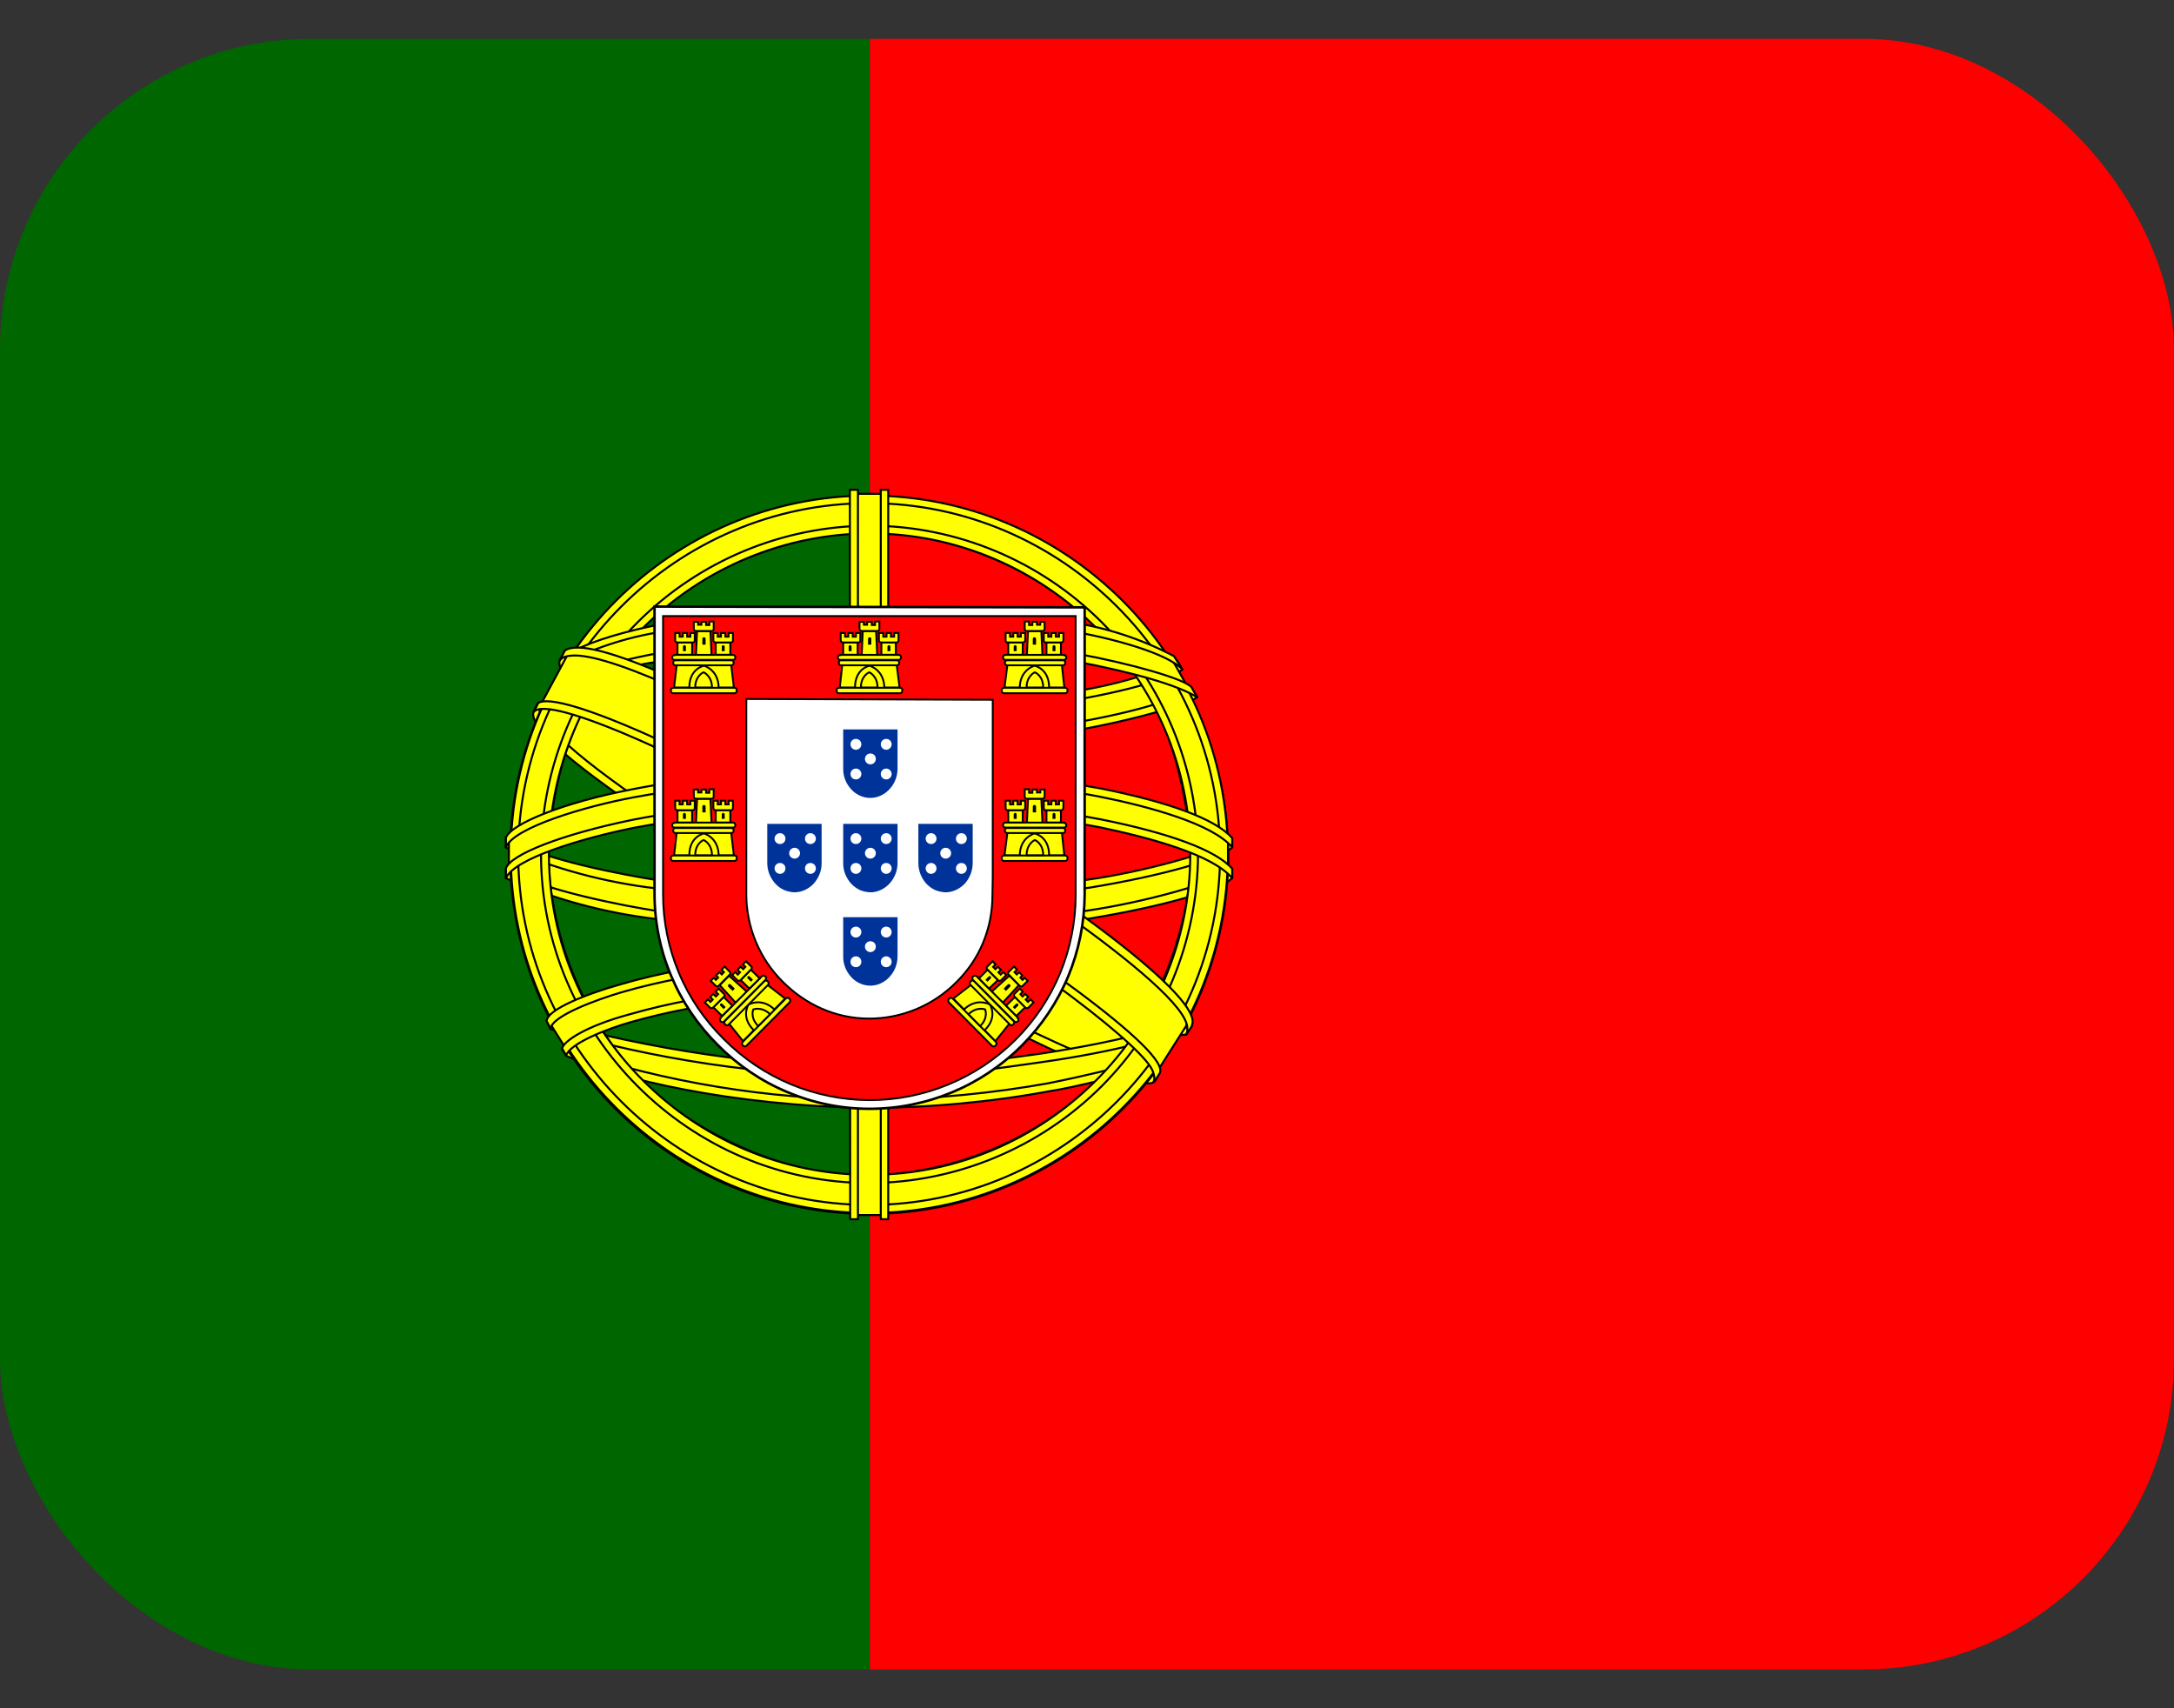 <svg width="14" height="11" viewBox="0 0 14 11" fill="none" xmlns="http://www.w3.org/2000/svg">
<rect x="0" y="0" width="14" height="11" fill="#333333" stroke="none"/>
<g clip-path="url(#clip0_1824_6863)">
<path d="M5.602 0.25H14.002V10.75H5.602V0.25Z" fill="#FF0000"/>
<path d="M0 0.25H5.6V10.75H0V0.25Z" fill="#006600"/>
<path fill-rule="evenodd" clip-rule="evenodd" d="M7.424 6.947C6.718 6.925 3.487 4.908 3.465 4.584L3.642 4.289C3.964 4.755 7.267 6.717 7.593 6.647L7.424 6.947Z" fill="#FFFF00" stroke="black" stroke-width="0.013" stroke-linecap="round" stroke-linejoin="round"/>
<path fill-rule="evenodd" clip-rule="evenodd" d="M3.605 4.248C3.542 4.419 4.45 4.979 5.539 5.644C6.631 6.306 7.571 6.716 7.639 6.659L7.672 6.597C7.659 6.619 7.628 6.626 7.578 6.611C7.282 6.525 6.515 6.173 5.563 5.596C4.609 5.018 3.782 4.486 3.653 4.261C3.643 4.24 3.639 4.217 3.64 4.193H3.636L3.61 4.241L3.605 4.248ZM7.44 6.956C7.429 6.978 7.405 6.978 7.363 6.974C7.101 6.945 6.3 6.556 5.353 5.989C4.251 5.329 3.341 4.729 3.441 4.572L3.467 4.524L3.472 4.526C3.384 4.793 5.268 5.869 5.379 5.939C6.469 6.613 7.387 7.009 7.468 6.906L7.44 6.956Z" fill="#FFFF00" stroke="black" stroke-width="0.013" stroke-linecap="round" stroke-linejoin="round"/>
<path fill-rule="evenodd" clip-rule="evenodd" d="M5.604 4.781C6.308 4.774 7.179 4.685 7.682 4.483L7.573 4.308C7.277 4.473 6.402 4.582 5.598 4.597C4.648 4.588 3.977 4.499 3.64 4.273L3.539 4.462C4.156 4.724 4.79 4.779 5.604 4.781Z" fill="#FFFF00" stroke="black" stroke-width="0.013" stroke-linecap="round" stroke-linejoin="round"/>
<path fill-rule="evenodd" clip-rule="evenodd" d="M7.71 4.488C7.693 4.516 7.365 4.628 6.884 4.711C6.459 4.775 6.031 4.807 5.602 4.805C5.191 4.807 4.78 4.78 4.372 4.726C3.867 4.648 3.607 4.538 3.508 4.499L3.532 4.451C3.81 4.56 4.073 4.626 4.379 4.674C4.783 4.729 5.191 4.756 5.6 4.755C6.026 4.755 6.453 4.724 6.875 4.661C7.367 4.58 7.636 4.477 7.675 4.431L7.71 4.488ZM7.614 4.311C7.562 4.355 7.295 4.449 6.827 4.523C6.422 4.581 6.015 4.611 5.606 4.61C5.125 4.61 4.729 4.575 4.429 4.532C3.952 4.47 3.699 4.357 3.607 4.326L3.635 4.278C3.707 4.315 3.95 4.414 4.434 4.481C4.822 4.533 5.214 4.558 5.606 4.556C6.012 4.556 6.417 4.527 6.818 4.468C7.288 4.403 7.542 4.285 7.581 4.254L7.614 4.311ZM3.287 5.63C3.72 5.864 4.685 5.98 5.597 5.989C6.429 5.991 7.509 5.862 7.914 5.647L7.903 5.413C7.776 5.61 6.617 5.8 5.589 5.794C4.56 5.785 3.605 5.628 3.285 5.422V5.63" fill="#FFFF00"/>
<path d="M3.287 5.63C3.72 5.864 4.685 5.98 5.597 5.989C6.429 5.991 7.509 5.862 7.914 5.647L7.903 5.413C7.776 5.61 6.617 5.8 5.589 5.794C4.56 5.785 3.605 5.628 3.285 5.422V5.63M7.71 4.488C7.693 4.516 7.365 4.628 6.884 4.711C6.459 4.775 6.031 4.807 5.602 4.805C5.191 4.807 4.78 4.78 4.372 4.726C3.867 4.648 3.607 4.538 3.508 4.499L3.532 4.451C3.81 4.56 4.073 4.626 4.379 4.674C4.783 4.729 5.191 4.756 5.6 4.755C6.026 4.755 6.453 4.724 6.875 4.661C7.367 4.58 7.636 4.477 7.675 4.431L7.71 4.488ZM7.614 4.311C7.562 4.355 7.295 4.449 6.827 4.523C6.422 4.581 6.015 4.611 5.606 4.61C5.125 4.61 4.729 4.575 4.429 4.532C3.952 4.47 3.699 4.357 3.607 4.326L3.635 4.278C3.707 4.315 3.95 4.414 4.434 4.481C4.822 4.533 5.214 4.558 5.606 4.556C6.012 4.556 6.417 4.527 6.818 4.468C7.288 4.403 7.542 4.285 7.581 4.254L7.614 4.311Z" stroke="black" stroke-width="0.013" stroke-linecap="round" stroke-linejoin="round"/>
<path fill-rule="evenodd" clip-rule="evenodd" d="M7.935 5.598V5.653C7.873 5.727 7.493 5.837 7.016 5.915C6.542 5.983 6.064 6.016 5.585 6.012C5.131 6.016 4.678 5.984 4.229 5.918C3.894 5.879 3.567 5.79 3.258 5.655V5.592C3.47 5.732 4.043 5.837 4.236 5.867C4.581 5.92 5.025 5.959 5.585 5.959C6.174 5.959 6.644 5.918 7.007 5.863C7.351 5.813 7.838 5.684 7.935 5.598ZM7.935 5.401V5.456C7.873 5.528 7.493 5.638 7.016 5.716C6.542 5.785 6.064 5.818 5.585 5.815C5.132 5.817 4.678 5.786 4.229 5.721C3.894 5.682 3.567 5.594 3.258 5.458V5.393C3.47 5.535 4.045 5.638 4.236 5.668C4.682 5.734 5.134 5.765 5.585 5.762C6.174 5.762 6.646 5.719 7.007 5.664C7.351 5.616 7.838 5.487 7.935 5.401ZM5.594 6.906C4.597 6.902 3.741 6.635 3.56 6.591L3.691 6.797C4.305 7.014 4.952 7.12 5.603 7.11C6.362 7.088 7.025 7.029 7.491 6.801L7.626 6.587C7.309 6.738 6.226 6.906 5.592 6.906" fill="#FFFF00"/>
<path d="M5.594 6.906C4.597 6.902 3.741 6.635 3.56 6.591L3.691 6.797C4.305 7.014 4.952 7.12 5.603 7.11C6.362 7.088 7.025 7.029 7.491 6.801L7.626 6.587C7.309 6.738 6.226 6.906 5.592 6.906M7.935 5.598V5.653C7.873 5.727 7.493 5.837 7.016 5.915C6.542 5.983 6.064 6.016 5.585 6.012C5.131 6.016 4.678 5.984 4.229 5.918C3.894 5.879 3.567 5.79 3.258 5.655V5.592C3.47 5.732 4.043 5.837 4.236 5.867C4.581 5.92 5.025 5.959 5.585 5.959C6.174 5.959 6.644 5.918 7.007 5.863C7.351 5.813 7.838 5.684 7.935 5.598ZM7.935 5.401V5.456C7.873 5.528 7.493 5.638 7.016 5.716C6.542 5.785 6.064 5.818 5.585 5.815C5.132 5.817 4.678 5.786 4.229 5.721C3.894 5.682 3.567 5.594 3.258 5.458V5.393C3.47 5.535 4.045 5.638 4.236 5.668C4.682 5.734 5.134 5.765 5.585 5.762C6.174 5.762 6.646 5.719 7.007 5.664C7.351 5.616 7.838 5.487 7.935 5.401Z" stroke="black" stroke-width="0.013" stroke-linecap="round" stroke-linejoin="round"/>
<path fill-rule="evenodd" clip-rule="evenodd" d="M7.542 6.753C7.522 6.783 7.502 6.812 7.481 6.841C7.262 6.92 6.912 7.003 6.768 7.025C6.381 7.097 5.987 7.133 5.593 7.134C4.71 7.121 3.985 6.948 3.646 6.799L3.618 6.753L3.622 6.745L3.668 6.764C4.291 6.97 4.942 7.077 5.598 7.081C6.009 7.081 6.418 7.035 6.748 6.976C7.256 6.874 7.461 6.797 7.525 6.762L7.54 6.753H7.542ZM7.658 6.561C7.644 6.586 7.629 6.612 7.615 6.637C7.496 6.681 7.177 6.773 6.711 6.839C6.405 6.88 6.215 6.922 5.604 6.933C4.907 6.926 4.213 6.823 3.544 6.626L3.52 6.572C4.2 6.76 4.901 6.863 5.606 6.878C6.164 6.867 6.403 6.825 6.707 6.784C7.249 6.701 7.523 6.609 7.604 6.585C7.604 6.583 7.604 6.582 7.604 6.58L7.66 6.559L7.658 6.561Z" fill="#FFFF00" stroke="black" stroke-width="0.013" stroke-linecap="round" stroke-linejoin="round"/>
<path fill-rule="evenodd" clip-rule="evenodd" d="M7.673 5.447C7.675 6.104 7.339 6.694 7.07 6.952C6.672 7.34 6.141 7.561 5.586 7.569C4.924 7.58 4.3 7.149 4.132 6.959C3.755 6.559 3.54 6.034 3.53 5.485C3.57 4.767 3.852 4.268 4.259 3.925C4.654 3.6 5.151 3.424 5.663 3.428C5.962 3.443 6.254 3.52 6.522 3.654C6.789 3.788 7.026 3.976 7.216 4.207C7.49 4.54 7.61 4.901 7.673 5.447ZM5.591 3.203C6.203 3.203 6.79 3.445 7.224 3.876C7.659 4.307 7.905 4.892 7.91 5.504C7.91 5.808 7.85 6.109 7.734 6.389C7.617 6.67 7.447 6.925 7.232 7.139C7.018 7.354 6.763 7.524 6.482 7.641C6.202 7.757 5.901 7.817 5.597 7.817C5.294 7.817 4.993 7.757 4.713 7.641C4.432 7.524 4.177 7.354 3.962 7.139C3.748 6.925 3.577 6.67 3.461 6.389C3.345 6.109 3.285 5.808 3.285 5.504C3.283 4.236 4.32 3.203 5.591 3.203Z" fill="#FFFF00" stroke="black" stroke-width="0.013" stroke-linecap="round" stroke-linejoin="round"/>
<path fill-rule="evenodd" clip-rule="evenodd" d="M5.597 3.191C6.87 3.191 7.907 4.228 7.907 5.501C7.907 6.775 6.87 7.811 5.599 7.811C4.328 7.811 3.289 6.775 3.289 5.501C3.289 4.228 4.326 3.191 5.599 3.191H5.597ZM3.337 5.499C3.337 6.742 4.359 7.759 5.597 7.759C6.835 7.759 7.857 6.742 7.857 5.499C7.857 4.257 6.835 3.24 5.597 3.24C4.359 3.24 3.337 4.257 3.337 5.499Z" fill="#FFFF00" stroke="black" stroke-width="0.013" stroke-linecap="round" stroke-linejoin="round"/>
<path fill-rule="evenodd" clip-rule="evenodd" d="M5.6 3.385C6.16 3.386 6.697 3.61 7.094 4.006C7.49 4.403 7.713 4.94 7.715 5.5C7.713 6.061 7.49 6.598 7.094 6.995C6.697 7.391 6.16 7.615 5.6 7.618C4.44 7.618 3.484 6.664 3.484 5.5C3.487 4.94 3.71 4.403 4.106 4.007C4.503 3.611 5.039 3.387 5.6 3.385ZM3.535 5.5C3.535 6.638 4.467 7.565 5.6 7.565C6.733 7.565 7.665 6.635 7.665 5.5C7.665 4.363 6.733 3.435 5.6 3.435C5.053 3.437 4.529 3.656 4.142 4.042C3.755 4.429 3.537 4.953 3.535 5.5Z" fill="#FFFF00" stroke="black" stroke-width="0.013" stroke-linecap="round" stroke-linejoin="round"/>
<path fill-rule="evenodd" clip-rule="evenodd" d="M5.691 3.18H5.492V7.824H5.689L5.691 3.18Z" fill="#FFFF00" stroke="black" stroke-width="0.013" stroke-linecap="round" stroke-linejoin="round"/>
<path fill-rule="evenodd" clip-rule="evenodd" d="M5.67 3.154H5.72V7.851H5.672V3.154H5.67ZM5.473 3.154H5.525V7.851H5.475L5.473 3.154Z" fill="#FFFF00" stroke="black" stroke-width="0.013" stroke-linecap="round" stroke-linejoin="round"/>
<path fill-rule="evenodd" clip-rule="evenodd" d="M7.908 5.591V5.42L7.768 5.289L6.974 5.079L5.832 4.963L4.454 5.033L3.474 5.265L3.277 5.411V5.584L3.778 5.359L4.968 5.173H6.112L6.952 5.265L7.534 5.405L7.908 5.591Z" fill="#FFFF00" stroke="black" stroke-width="0.013" stroke-linecap="round" stroke-linejoin="round"/>
<path fill-rule="evenodd" clip-rule="evenodd" d="M5.598 5.145C6.143 5.145 6.67 5.196 7.093 5.277C7.526 5.364 7.83 5.473 7.935 5.594V5.655C7.808 5.502 7.399 5.393 7.082 5.327C6.666 5.248 6.141 5.196 5.596 5.196C5.025 5.196 4.492 5.253 4.08 5.331C3.752 5.397 3.312 5.528 3.258 5.655V5.592C3.286 5.504 3.614 5.373 4.074 5.279C4.487 5.198 5.021 5.145 5.596 5.145H5.598ZM5.598 4.946C6.099 4.945 6.599 4.989 7.093 5.078C7.526 5.165 7.83 5.274 7.935 5.397V5.456C7.808 5.305 7.399 5.193 7.082 5.13C6.666 5.049 6.141 4.999 5.596 4.999C5.089 4.997 4.582 5.043 4.082 5.134C3.765 5.193 3.308 5.329 3.258 5.456V5.395C3.288 5.307 3.621 5.169 4.074 5.082C4.489 5.001 5.021 4.946 5.598 4.946ZM5.585 3.936C6.445 3.931 7.195 4.056 7.539 4.231L7.663 4.45C7.366 4.288 6.557 4.122 5.588 4.143C4.798 4.15 3.953 4.231 3.531 4.458L3.68 4.209C4.028 4.028 4.846 3.936 5.585 3.936Z" fill="#FFFF00" stroke="black" stroke-width="0.013" stroke-linecap="round" stroke-linejoin="round"/>
<path fill-rule="evenodd" clip-rule="evenodd" d="M5.598 4.116C6.047 4.108 6.496 4.139 6.939 4.21C7.289 4.275 7.624 4.371 7.672 4.424L7.709 4.49C7.593 4.415 7.302 4.33 6.93 4.26C6.558 4.19 6.084 4.166 5.596 4.168C5.043 4.166 4.612 4.194 4.244 4.26C3.991 4.295 3.745 4.372 3.516 4.485L3.553 4.417C3.684 4.352 3.888 4.271 4.233 4.207C4.616 4.137 5.051 4.118 5.598 4.116ZM5.598 3.919C6.066 3.914 6.53 3.941 6.891 4.006C7.125 4.041 7.351 4.115 7.56 4.225L7.615 4.312C7.523 4.21 7.178 4.111 6.869 4.059C6.51 3.995 6.066 3.971 5.598 3.967C5.162 3.963 4.727 3.995 4.297 4.063C4.071 4.094 3.853 4.162 3.649 4.262L3.697 4.19C3.824 4.124 4.03 4.063 4.288 4.013C4.721 3.944 5.159 3.912 5.598 3.916V3.919ZM6.744 6.463C6.365 6.397 5.981 6.368 5.596 6.375C4.163 6.393 3.702 6.671 3.645 6.754L3.535 6.579C3.903 6.316 4.682 6.167 5.605 6.181C6.084 6.189 6.497 6.222 6.843 6.29L6.744 6.465" fill="#FFFF00"/>
<path d="M6.744 6.463C6.365 6.397 5.981 6.368 5.596 6.375C4.163 6.393 3.702 6.671 3.645 6.754L3.535 6.579C3.903 6.316 4.682 6.167 5.605 6.181C6.084 6.189 6.497 6.222 6.843 6.29L6.744 6.465M5.598 4.116C6.047 4.108 6.496 4.139 6.939 4.21C7.289 4.275 7.624 4.371 7.672 4.424L7.709 4.49C7.593 4.415 7.302 4.33 6.93 4.26C6.558 4.19 6.084 4.166 5.596 4.168C5.043 4.166 4.612 4.194 4.244 4.26C3.991 4.295 3.745 4.372 3.516 4.485L3.553 4.417C3.684 4.352 3.888 4.271 4.233 4.207C4.616 4.137 5.051 4.118 5.598 4.116ZM5.598 3.919C6.066 3.914 6.53 3.941 6.891 4.006C7.125 4.041 7.351 4.115 7.56 4.225L7.615 4.312C7.523 4.21 7.178 4.111 6.869 4.059C6.51 3.995 6.066 3.971 5.598 3.967C5.162 3.963 4.727 3.995 4.297 4.063C4.071 4.094 3.853 4.162 3.649 4.262L3.697 4.19C3.824 4.124 4.03 4.063 4.288 4.013C4.721 3.944 5.159 3.912 5.598 3.916V3.919Z" stroke="black" stroke-width="0.013" stroke-linecap="round" stroke-linejoin="round"/>
<path fill-rule="evenodd" clip-rule="evenodd" d="M5.591 6.35C5.989 6.356 6.379 6.372 6.757 6.442L6.731 6.49C6.381 6.424 6.005 6.402 5.593 6.402C5.062 6.398 4.528 6.448 4.062 6.582C3.915 6.623 3.673 6.717 3.646 6.796L3.62 6.752C3.629 6.704 3.773 6.608 4.049 6.533C4.583 6.38 5.081 6.352 5.591 6.35ZM5.609 6.148C6.029 6.148 6.448 6.185 6.862 6.258L6.834 6.308C6.43 6.234 6.019 6.198 5.609 6.201C5.079 6.201 4.517 6.24 4.005 6.389C3.841 6.437 3.555 6.542 3.546 6.623L3.52 6.575C3.524 6.501 3.771 6.402 3.994 6.339C4.508 6.188 5.073 6.151 5.609 6.148Z" fill="#FFFF00" stroke="black" stroke-width="0.013" stroke-linecap="round" stroke-linejoin="round"/>
<path fill-rule="evenodd" clip-rule="evenodd" d="M7.64 6.604L7.469 6.873L6.973 6.433L5.691 5.569L4.242 4.775L3.492 4.519L3.652 4.222L3.707 4.193L4.173 4.309L5.713 5.103L6.601 5.663L7.347 6.199L7.651 6.549L7.64 6.604Z" fill="#FFFF00" stroke="black" stroke-width="0.013" stroke-linecap="round" stroke-linejoin="round"/>
<path fill-rule="evenodd" clip-rule="evenodd" d="M3.466 4.527C3.597 4.439 4.564 4.868 5.579 5.481C6.588 6.093 7.554 6.784 7.467 6.913L7.438 6.959L7.425 6.97C7.428 6.968 7.443 6.948 7.425 6.902C7.382 6.76 6.695 6.213 5.559 5.526C4.45 4.868 3.527 4.47 3.438 4.584L3.466 4.527ZM7.675 6.603C7.758 6.436 6.861 5.761 5.747 5.102C4.61 4.457 3.788 4.076 3.637 4.19L3.606 4.253C3.606 4.256 3.606 4.249 3.615 4.242C3.641 4.221 3.687 4.221 3.707 4.221C3.965 4.225 4.702 4.564 5.737 5.157C6.192 5.419 7.653 6.36 7.646 6.622C7.646 6.644 7.648 6.649 7.64 6.662L7.677 6.605L7.675 6.603Z" fill="#FFFF00" stroke="black" stroke-width="0.013" stroke-linecap="round" stroke-linejoin="round"/>
<path d="M4.215 5.757C4.215 5.938 4.251 6.117 4.322 6.284C4.392 6.451 4.494 6.602 4.623 6.73C4.751 6.859 4.902 6.962 5.07 7.032C5.237 7.103 5.417 7.14 5.599 7.14C5.966 7.14 6.319 6.994 6.579 6.734C6.707 6.606 6.809 6.454 6.879 6.287C6.948 6.12 6.984 5.94 6.985 5.759V3.911L4.215 3.906V5.757Z" fill="white" stroke="black" stroke-width="0.016"/>
<path d="M4.27 5.759C4.27 5.933 4.305 6.104 4.372 6.265C4.439 6.425 4.538 6.57 4.662 6.692C4.91 6.942 5.247 7.083 5.6 7.084C5.951 7.084 6.288 6.945 6.538 6.697C6.661 6.575 6.759 6.429 6.826 6.269C6.892 6.109 6.927 5.937 6.927 5.763V3.967H4.27V5.759ZM6.393 4.506V5.647L6.391 5.766C6.391 5.87 6.371 5.973 6.331 6.07C6.291 6.166 6.232 6.253 6.157 6.326C6.009 6.475 5.807 6.559 5.597 6.559C5.378 6.559 5.184 6.466 5.04 6.321C4.891 6.173 4.807 5.971 4.806 5.761V4.501L6.393 4.506Z" fill="#FF0000" stroke="black" stroke-width="0.012"/>
<path d="M4.438 4.436C4.44 4.308 4.531 4.277 4.531 4.277C4.533 4.277 4.631 4.31 4.631 4.438L4.438 4.436Z" fill="#FFFF00"/>
<path d="M4.358 4.28L4.341 4.427H4.439C4.439 4.305 4.533 4.287 4.533 4.287C4.535 4.287 4.626 4.312 4.628 4.427H4.726L4.708 4.277L4.358 4.28ZM4.334 4.429H4.731C4.738 4.429 4.745 4.436 4.745 4.445C4.745 4.457 4.738 4.464 4.731 4.464H4.334C4.327 4.464 4.32 4.457 4.32 4.445C4.32 4.436 4.327 4.429 4.337 4.429H4.334Z" fill="#FFFF00" stroke="black" stroke-width="0.012"/>
<path d="M4.477 4.427C4.477 4.35 4.531 4.329 4.531 4.329C4.531 4.329 4.585 4.352 4.585 4.427H4.477ZM4.342 4.217H4.722C4.729 4.217 4.736 4.226 4.736 4.235C4.736 4.242 4.729 4.249 4.722 4.249H4.342C4.335 4.249 4.328 4.242 4.328 4.233C4.328 4.226 4.335 4.219 4.342 4.219V4.217ZM4.351 4.252H4.711C4.718 4.252 4.725 4.259 4.725 4.268C4.725 4.277 4.718 4.284 4.711 4.284H4.349C4.34 4.284 4.335 4.277 4.335 4.268C4.335 4.259 4.34 4.252 4.349 4.252H4.351ZM4.468 4.004H4.496V4.023H4.517V4.004H4.547V4.025H4.568V4.002H4.596V4.049C4.596 4.058 4.592 4.063 4.585 4.063H4.482C4.475 4.063 4.468 4.058 4.468 4.051V4.004ZM4.575 4.067L4.582 4.217H4.482L4.489 4.065H4.575" fill="#FFFF00"/>
<path d="M4.575 4.067L4.582 4.217H4.482L4.489 4.065H4.575M4.477 4.427C4.477 4.35 4.531 4.329 4.531 4.329C4.531 4.329 4.585 4.352 4.585 4.427H4.477ZM4.342 4.217H4.722C4.729 4.217 4.736 4.226 4.736 4.235C4.736 4.242 4.729 4.249 4.722 4.249H4.342C4.335 4.249 4.328 4.242 4.328 4.233C4.328 4.226 4.335 4.219 4.342 4.219V4.217ZM4.351 4.252H4.711C4.718 4.252 4.725 4.259 4.725 4.268C4.725 4.277 4.718 4.284 4.711 4.284H4.349C4.34 4.284 4.335 4.277 4.335 4.268C4.335 4.259 4.34 4.252 4.349 4.252H4.351ZM4.468 4.004H4.496V4.023H4.517V4.004H4.547V4.025H4.568V4.002H4.596V4.049C4.596 4.058 4.592 4.063 4.585 4.063H4.482C4.475 4.063 4.468 4.058 4.468 4.051V4.004Z" stroke="black" stroke-width="0.012"/>
<path d="M4.457 4.137V4.216H4.363V4.137H4.457Z" fill="#FFFF00" stroke="black" stroke-width="0.012"/>
<path d="M4.703 4.137V4.216H4.609V4.137H4.703Z" fill="#FFFF00" stroke="black" stroke-width="0.012"/>
<path d="M4.348 4.076H4.376V4.1H4.397V4.076H4.425V4.1H4.446V4.076H4.474V4.123C4.474 4.132 4.469 4.137 4.462 4.137H4.362C4.358 4.137 4.354 4.135 4.352 4.133C4.349 4.13 4.348 4.127 4.348 4.123V4.076Z" fill="#FFFF00" stroke="black" stroke-width="0.012"/>
<path d="M4.594 4.076H4.622V4.1H4.643V4.076H4.671V4.1H4.692V4.076H4.72V4.123C4.72 4.132 4.715 4.137 4.708 4.137H4.608C4.604 4.137 4.6 4.135 4.598 4.133C4.595 4.13 4.594 4.127 4.594 4.123V4.076Z" fill="#FFFF00" stroke="black" stroke-width="0.012"/>
<path d="M4.523 4.114C4.523 4.1 4.544 4.1 4.544 4.114V4.151H4.523V4.114Z" fill="#000001"/>
<path d="M4.398 4.165C4.398 4.151 4.417 4.151 4.417 4.165V4.193H4.398V4.165Z" fill="#000001"/>
<path d="M4.648 4.165C4.648 4.151 4.667 4.151 4.667 4.165V4.193H4.648V4.165Z" fill="#000001"/>
<path d="M4.438 5.516C4.44 5.388 4.531 5.357 4.531 5.357C4.533 5.357 4.631 5.39 4.631 5.518L4.438 5.516Z" fill="#FFFF00"/>
<path d="M4.358 5.36L4.341 5.507H4.439C4.439 5.385 4.533 5.367 4.533 5.367C4.535 5.367 4.626 5.392 4.628 5.507H4.726L4.708 5.357L4.358 5.36ZM4.334 5.509H4.731C4.738 5.509 4.745 5.516 4.745 5.525C4.745 5.537 4.738 5.544 4.731 5.544H4.334C4.327 5.544 4.32 5.537 4.32 5.525C4.32 5.516 4.327 5.509 4.337 5.509H4.334Z" fill="#FFFF00" stroke="black" stroke-width="0.012"/>
<path d="M4.477 5.507C4.477 5.43 4.531 5.409 4.531 5.409C4.531 5.409 4.585 5.432 4.585 5.507H4.477ZM4.342 5.297H4.722C4.729 5.297 4.736 5.306 4.736 5.315C4.736 5.322 4.729 5.329 4.722 5.329H4.342C4.335 5.329 4.328 5.322 4.328 5.313C4.328 5.306 4.335 5.299 4.342 5.299V5.297ZM4.351 5.332H4.711C4.718 5.332 4.725 5.339 4.725 5.348C4.725 5.357 4.718 5.364 4.711 5.364H4.349C4.34 5.364 4.335 5.357 4.335 5.348C4.335 5.339 4.34 5.332 4.349 5.332H4.351ZM4.468 5.084H4.496V5.103H4.517V5.084H4.547V5.105H4.568V5.082H4.596V5.129C4.596 5.138 4.592 5.143 4.585 5.143H4.482C4.475 5.143 4.468 5.138 4.468 5.131V5.084ZM4.575 5.147L4.582 5.297H4.482L4.489 5.145H4.575" fill="#FFFF00"/>
<path d="M4.575 5.147L4.582 5.297H4.482L4.489 5.145H4.575M4.477 5.507C4.477 5.43 4.531 5.409 4.531 5.409C4.531 5.409 4.585 5.432 4.585 5.507H4.477ZM4.342 5.297H4.722C4.729 5.297 4.736 5.306 4.736 5.315C4.736 5.322 4.729 5.329 4.722 5.329H4.342C4.335 5.329 4.328 5.322 4.328 5.313C4.328 5.306 4.335 5.299 4.342 5.299V5.297ZM4.351 5.332H4.711C4.718 5.332 4.725 5.339 4.725 5.348C4.725 5.357 4.718 5.364 4.711 5.364H4.349C4.34 5.364 4.335 5.357 4.335 5.348C4.335 5.339 4.34 5.332 4.349 5.332H4.351ZM4.468 5.084H4.496V5.103H4.517V5.084H4.547V5.105H4.568V5.082H4.596V5.129C4.596 5.138 4.592 5.143 4.585 5.143H4.482C4.475 5.143 4.468 5.138 4.468 5.131V5.084Z" stroke="black" stroke-width="0.012"/>
<path d="M4.457 5.217V5.296H4.363V5.217H4.457Z" fill="#FFFF00" stroke="black" stroke-width="0.012"/>
<path d="M4.703 5.217V5.296H4.609V5.217H4.703Z" fill="#FFFF00" stroke="black" stroke-width="0.012"/>
<path d="M4.348 5.156H4.376V5.18H4.397V5.156H4.425V5.18H4.446V5.156H4.474V5.203C4.474 5.212 4.469 5.217 4.462 5.217H4.362C4.358 5.217 4.354 5.215 4.352 5.213C4.349 5.21 4.348 5.207 4.348 5.203V5.156Z" fill="#FFFF00" stroke="black" stroke-width="0.012"/>
<path d="M4.594 5.156H4.622V5.18H4.643V5.156H4.671V5.18H4.692V5.156H4.72V5.203C4.72 5.212 4.715 5.217 4.708 5.217H4.608C4.604 5.217 4.6 5.215 4.598 5.213C4.595 5.21 4.594 5.207 4.594 5.203V5.156Z" fill="#FFFF00" stroke="black" stroke-width="0.012"/>
<path d="M4.523 5.194C4.523 5.18 4.544 5.18 4.544 5.194V5.231H4.523V5.194Z" fill="#000001"/>
<path d="M4.398 5.245C4.398 5.231 4.417 5.231 4.417 5.245V5.273H4.398V5.245Z" fill="#000001"/>
<path d="M4.648 5.245C4.648 5.231 4.667 5.231 4.667 5.245V5.273H4.648V5.245Z" fill="#000001"/>
<path d="M4.859 6.643C4.769 6.551 4.812 6.465 4.812 6.465C4.814 6.463 4.906 6.417 4.997 6.507L4.859 6.643Z" fill="#FFFF00"/>
<path d="M4.692 6.588L4.785 6.704L4.854 6.634C4.768 6.549 4.82 6.469 4.82 6.469C4.822 6.468 4.904 6.421 4.987 6.5L5.056 6.43L4.937 6.338L4.692 6.588ZM4.782 6.71L5.061 6.429C5.066 6.424 5.076 6.424 5.083 6.43C5.091 6.439 5.091 6.448 5.086 6.453L4.806 6.735C4.801 6.74 4.792 6.74 4.783 6.732C4.777 6.725 4.777 6.715 4.783 6.709L4.782 6.71Z" fill="#FFFF00" stroke="black" stroke-width="0.012"/>
<path d="M4.883 6.607C4.828 6.553 4.851 6.5 4.851 6.5C4.851 6.5 4.906 6.479 4.959 6.531L4.883 6.607ZM4.639 6.555L4.907 6.286C4.912 6.281 4.923 6.282 4.93 6.289C4.935 6.294 4.935 6.304 4.93 6.309L4.662 6.578C4.657 6.583 4.647 6.583 4.64 6.577C4.636 6.572 4.635 6.562 4.64 6.557L4.639 6.555ZM4.67 6.573L4.923 6.318C4.928 6.313 4.938 6.313 4.945 6.32C4.951 6.327 4.951 6.337 4.947 6.341L4.692 6.598C4.685 6.605 4.677 6.603 4.67 6.597C4.664 6.59 4.662 6.582 4.669 6.575L4.67 6.573ZM4.577 6.316L4.597 6.296L4.61 6.31L4.625 6.295L4.611 6.282L4.633 6.26L4.648 6.275L4.662 6.26L4.646 6.244L4.666 6.224L4.699 6.257C4.705 6.263 4.705 6.27 4.7 6.275L4.628 6.348C4.623 6.353 4.615 6.354 4.61 6.349L4.577 6.316ZM4.697 6.285L4.808 6.385L4.737 6.456L4.635 6.344L4.696 6.283" fill="#FFFF00"/>
<path d="M4.697 6.285L4.808 6.385L4.737 6.456L4.635 6.344L4.696 6.283M4.883 6.607C4.828 6.553 4.851 6.5 4.851 6.5C4.851 6.5 4.906 6.479 4.959 6.531L4.883 6.607ZM4.639 6.555L4.907 6.286C4.912 6.281 4.923 6.282 4.93 6.289C4.935 6.294 4.935 6.304 4.93 6.309L4.662 6.578C4.657 6.583 4.647 6.583 4.64 6.577C4.636 6.572 4.635 6.562 4.64 6.557L4.639 6.555ZM4.67 6.573L4.923 6.318C4.928 6.313 4.938 6.313 4.945 6.32C4.951 6.327 4.951 6.337 4.947 6.341L4.692 6.598C4.685 6.605 4.677 6.603 4.67 6.597C4.664 6.59 4.662 6.582 4.669 6.575L4.67 6.573ZM4.577 6.316L4.597 6.296L4.61 6.31L4.625 6.295L4.611 6.282L4.633 6.26L4.648 6.275L4.662 6.26L4.646 6.244L4.666 6.224L4.699 6.257C4.705 6.263 4.705 6.27 4.7 6.275L4.628 6.348C4.623 6.353 4.615 6.354 4.61 6.349L4.577 6.316Z" stroke="black" stroke-width="0.012"/>
<path d="M4.66 6.42L4.716 6.476L4.65 6.542L4.594 6.486L4.66 6.42Z" fill="#FFFF00" stroke="black" stroke-width="0.012"/>
<path d="M4.835 6.244L4.892 6.3L4.826 6.366L4.77 6.311L4.835 6.244Z" fill="#FFFF00" stroke="black" stroke-width="0.012"/>
<path d="M4.539 6.455L4.559 6.435L4.575 6.452L4.59 6.437L4.574 6.42L4.593 6.4L4.61 6.417L4.625 6.402L4.608 6.386L4.628 6.366L4.661 6.399C4.668 6.405 4.668 6.412 4.663 6.417L4.592 6.488C4.589 6.491 4.586 6.492 4.582 6.492C4.578 6.492 4.575 6.491 4.572 6.488L4.539 6.455Z" fill="#FFFF00" stroke="black" stroke-width="0.012"/>
<path d="M4.715 6.279L4.735 6.259L4.751 6.276L4.766 6.261L4.749 6.245L4.769 6.225L4.786 6.241L4.8 6.226L4.784 6.21L4.804 6.19L4.837 6.223C4.843 6.229 4.843 6.236 4.838 6.241L4.768 6.312C4.765 6.315 4.762 6.316 4.758 6.316C4.754 6.316 4.751 6.315 4.748 6.312L4.715 6.279Z" fill="#FFFF00" stroke="black" stroke-width="0.012"/>
<path d="M4.691 6.355C4.681 6.345 4.696 6.33 4.706 6.34L4.732 6.366L4.718 6.381L4.691 6.355Z" fill="#000001"/>
<path d="M4.64 6.478C4.63 6.468 4.643 6.455 4.653 6.465L4.673 6.485L4.66 6.498L4.64 6.478Z" fill="#000001"/>
<path d="M4.816 6.302C4.806 6.292 4.819 6.279 4.829 6.289L4.849 6.309L4.836 6.322L4.816 6.302Z" fill="#000001"/>
<path d="M5.504 4.436C5.506 4.308 5.597 4.277 5.597 4.277C5.6 4.277 5.698 4.31 5.698 4.438L5.504 4.436Z" fill="#FFFF00"/>
<path d="M5.424 4.28L5.408 4.427H5.506C5.506 4.305 5.599 4.287 5.599 4.287C5.601 4.287 5.692 4.312 5.695 4.427H5.793L5.774 4.277L5.424 4.28ZM5.401 4.429H5.797C5.804 4.429 5.811 4.436 5.811 4.445C5.811 4.457 5.804 4.464 5.797 4.464H5.401C5.394 4.464 5.387 4.457 5.387 4.445C5.387 4.436 5.394 4.429 5.403 4.429H5.401Z" fill="#FFFF00" stroke="black" stroke-width="0.012"/>
<path d="M5.544 4.427C5.544 4.35 5.598 4.329 5.598 4.329C5.598 4.329 5.651 4.352 5.651 4.427H5.544ZM5.409 4.217H5.789C5.796 4.217 5.803 4.226 5.803 4.235C5.803 4.242 5.796 4.249 5.789 4.249H5.409C5.402 4.249 5.395 4.242 5.395 4.233C5.395 4.226 5.402 4.219 5.409 4.219V4.217ZM5.418 4.252H5.777C5.784 4.252 5.791 4.259 5.791 4.268C5.791 4.277 5.784 4.284 5.777 4.284H5.416C5.406 4.284 5.402 4.277 5.402 4.268C5.402 4.259 5.406 4.252 5.416 4.252H5.418ZM5.535 4.004H5.563V4.023H5.584V4.004H5.614V4.025H5.635V4.002H5.663V4.049C5.663 4.058 5.658 4.063 5.651 4.063H5.549C5.542 4.063 5.535 4.058 5.535 4.051V4.004ZM5.642 4.067L5.649 4.217H5.549L5.556 4.065H5.642" fill="#FFFF00"/>
<path d="M5.642 4.067L5.649 4.217H5.549L5.556 4.065H5.642M5.544 4.427C5.544 4.35 5.598 4.329 5.598 4.329C5.598 4.329 5.651 4.352 5.651 4.427H5.544ZM5.409 4.217H5.789C5.796 4.217 5.803 4.226 5.803 4.235C5.803 4.242 5.796 4.249 5.789 4.249H5.409C5.402 4.249 5.395 4.242 5.395 4.233C5.395 4.226 5.402 4.219 5.409 4.219V4.217ZM5.418 4.252H5.777C5.784 4.252 5.791 4.259 5.791 4.268C5.791 4.277 5.784 4.284 5.777 4.284H5.416C5.406 4.284 5.402 4.277 5.402 4.268C5.402 4.259 5.406 4.252 5.416 4.252H5.418ZM5.535 4.004H5.563V4.023H5.584V4.004H5.614V4.025H5.635V4.002H5.663V4.049C5.663 4.058 5.658 4.063 5.651 4.063H5.549C5.542 4.063 5.535 4.058 5.535 4.051V4.004Z" stroke="black" stroke-width="0.012"/>
<path d="M5.523 4.137V4.216H5.43V4.137H5.523Z" fill="#FFFF00" stroke="black" stroke-width="0.012"/>
<path d="M5.769 4.137V4.216H5.676V4.137H5.769Z" fill="#FFFF00" stroke="black" stroke-width="0.012"/>
<path d="M5.414 4.076H5.442V4.1H5.463V4.076H5.491V4.1H5.512V4.076H5.54V4.123C5.54 4.132 5.535 4.137 5.528 4.137H5.428C5.424 4.137 5.421 4.135 5.418 4.133C5.416 4.13 5.414 4.127 5.414 4.123V4.076Z" fill="#FFFF00" stroke="black" stroke-width="0.012"/>
<path d="M5.66 4.076H5.688V4.1H5.709V4.076H5.737V4.1H5.758V4.076H5.786V4.123C5.786 4.132 5.781 4.137 5.774 4.137H5.674C5.67 4.137 5.667 4.135 5.664 4.133C5.662 4.13 5.66 4.127 5.66 4.123V4.076Z" fill="#FFFF00" stroke="black" stroke-width="0.012"/>
<path d="M5.59 4.114C5.59 4.1 5.611 4.1 5.611 4.114V4.151H5.59V4.114Z" fill="#000001"/>
<path d="M5.465 4.165C5.465 4.151 5.484 4.151 5.484 4.165V4.193H5.465V4.165Z" fill="#000001"/>
<path d="M5.715 4.165C5.715 4.151 5.734 4.151 5.734 4.165V4.193H5.715V4.165Z" fill="#000001"/>
<path d="M6.758 4.436C6.755 4.308 6.664 4.277 6.664 4.277C6.662 4.277 6.564 4.31 6.564 4.438L6.758 4.436Z" fill="#FFFF00"/>
<path d="M6.838 4.28L6.854 4.427H6.756C6.756 4.305 6.663 4.287 6.663 4.287C6.66 4.287 6.569 4.312 6.567 4.427H6.469L6.488 4.277L6.838 4.28ZM6.861 4.429H6.464C6.457 4.429 6.45 4.436 6.45 4.445C6.45 4.457 6.457 4.464 6.464 4.464H6.861C6.868 4.464 6.875 4.457 6.875 4.445C6.875 4.436 6.868 4.429 6.859 4.429H6.861Z" fill="#FFFF00" stroke="black" stroke-width="0.012"/>
<path d="M6.718 4.427C6.718 4.35 6.664 4.329 6.664 4.329C6.664 4.329 6.611 4.352 6.611 4.427H6.718ZM6.853 4.217H6.473C6.466 4.217 6.459 4.226 6.459 4.235C6.459 4.242 6.466 4.249 6.473 4.249H6.853C6.86 4.249 6.867 4.242 6.867 4.233C6.867 4.226 6.86 4.219 6.853 4.219V4.217ZM6.844 4.252H6.485C6.478 4.252 6.471 4.259 6.471 4.268C6.471 4.277 6.478 4.284 6.485 4.284H6.846C6.856 4.284 6.86 4.277 6.86 4.268C6.86 4.259 6.856 4.252 6.846 4.252H6.844ZM6.727 4.004H6.699V4.023H6.678V4.004H6.648V4.025H6.627V4.002H6.599V4.049C6.599 4.058 6.604 4.063 6.611 4.063H6.713C6.72 4.063 6.727 4.058 6.727 4.051V4.004ZM6.62 4.067L6.613 4.217H6.713L6.706 4.065H6.62" fill="#FFFF00"/>
<path d="M6.62 4.067L6.613 4.217H6.713L6.706 4.065H6.62M6.718 4.427C6.718 4.35 6.664 4.329 6.664 4.329C6.664 4.329 6.611 4.352 6.611 4.427H6.718ZM6.853 4.217H6.473C6.466 4.217 6.459 4.226 6.459 4.235C6.459 4.242 6.466 4.249 6.473 4.249H6.853C6.86 4.249 6.867 4.242 6.867 4.233C6.867 4.226 6.86 4.219 6.853 4.219V4.217ZM6.844 4.252H6.485C6.478 4.252 6.471 4.259 6.471 4.268C6.471 4.277 6.478 4.284 6.485 4.284H6.846C6.856 4.284 6.86 4.277 6.86 4.268C6.86 4.259 6.856 4.252 6.846 4.252H6.844ZM6.727 4.004H6.699V4.023H6.678V4.004H6.648V4.025H6.627V4.002H6.599V4.049C6.599 4.058 6.604 4.063 6.611 4.063H6.713C6.72 4.063 6.727 4.058 6.727 4.051V4.004Z" stroke="black" stroke-width="0.012"/>
<path d="M6.739 4.137V4.216H6.832V4.137H6.739Z" fill="#FFFF00" stroke="black" stroke-width="0.012"/>
<path d="M6.493 4.137V4.216H6.586V4.137H6.493Z" fill="#FFFF00" stroke="black" stroke-width="0.012"/>
<path d="M6.848 4.076H6.82V4.1H6.799V4.076H6.771V4.1H6.75V4.076H6.722V4.123C6.722 4.132 6.726 4.137 6.733 4.137H6.834C6.837 4.137 6.841 4.135 6.844 4.133C6.846 4.13 6.848 4.127 6.848 4.123V4.076Z" fill="#FFFF00" stroke="black" stroke-width="0.012"/>
<path d="M6.602 4.076H6.574V4.1H6.553V4.076H6.525V4.1H6.504V4.076H6.476V4.123C6.476 4.132 6.48 4.137 6.487 4.137H6.588C6.591 4.137 6.595 4.135 6.597 4.133C6.6 4.13 6.602 4.127 6.602 4.123V4.076Z" fill="#FFFF00" stroke="black" stroke-width="0.012"/>
<path d="M6.672 4.114C6.672 4.1 6.651 4.1 6.651 4.114V4.151H6.672V4.114Z" fill="#000001"/>
<path d="M6.797 4.165C6.797 4.151 6.778 4.151 6.778 4.165V4.193H6.797V4.165Z" fill="#000001"/>
<path d="M6.547 4.165C6.547 4.151 6.528 4.151 6.528 4.165V4.193H6.547V4.165Z" fill="#000001"/>
<path d="M6.758 5.516C6.755 5.388 6.664 5.357 6.664 5.357C6.662 5.357 6.564 5.39 6.564 5.518L6.758 5.516Z" fill="#FFFF00"/>
<path d="M6.838 5.36L6.854 5.507H6.756C6.756 5.385 6.663 5.367 6.663 5.367C6.66 5.367 6.569 5.392 6.567 5.507H6.469L6.488 5.357L6.838 5.36ZM6.861 5.509H6.464C6.457 5.509 6.45 5.516 6.45 5.525C6.45 5.537 6.457 5.544 6.464 5.544H6.861C6.868 5.544 6.875 5.537 6.875 5.525C6.875 5.516 6.868 5.509 6.859 5.509H6.861Z" fill="#FFFF00" stroke="black" stroke-width="0.012"/>
<path d="M6.718 5.507C6.718 5.43 6.664 5.409 6.664 5.409C6.664 5.409 6.611 5.432 6.611 5.507H6.718ZM6.853 5.297H6.473C6.466 5.297 6.459 5.306 6.459 5.315C6.459 5.322 6.466 5.329 6.473 5.329H6.853C6.86 5.329 6.867 5.322 6.867 5.313C6.867 5.306 6.86 5.299 6.853 5.299V5.297ZM6.844 5.332H6.485C6.478 5.332 6.471 5.339 6.471 5.348C6.471 5.357 6.478 5.364 6.485 5.364H6.846C6.856 5.364 6.86 5.357 6.86 5.348C6.86 5.339 6.856 5.332 6.846 5.332H6.844ZM6.727 5.084H6.699V5.103H6.678V5.084H6.648V5.105H6.627V5.082H6.599V5.129C6.599 5.138 6.604 5.143 6.611 5.143H6.713C6.72 5.143 6.727 5.138 6.727 5.131V5.084ZM6.62 5.147L6.613 5.297H6.713L6.706 5.145H6.62" fill="#FFFF00"/>
<path d="M6.62 5.147L6.613 5.297H6.713L6.706 5.145H6.62M6.718 5.507C6.718 5.43 6.664 5.409 6.664 5.409C6.664 5.409 6.611 5.432 6.611 5.507H6.718ZM6.853 5.297H6.473C6.466 5.297 6.459 5.306 6.459 5.315C6.459 5.322 6.466 5.329 6.473 5.329H6.853C6.86 5.329 6.867 5.322 6.867 5.313C6.867 5.306 6.86 5.299 6.853 5.299V5.297ZM6.844 5.332H6.485C6.478 5.332 6.471 5.339 6.471 5.348C6.471 5.357 6.478 5.364 6.485 5.364H6.846C6.856 5.364 6.86 5.357 6.86 5.348C6.86 5.339 6.856 5.332 6.846 5.332H6.844ZM6.727 5.084H6.699V5.103H6.678V5.084H6.648V5.105H6.627V5.082H6.599V5.129C6.599 5.138 6.604 5.143 6.611 5.143H6.713C6.72 5.143 6.727 5.138 6.727 5.131V5.084Z" stroke="black" stroke-width="0.012"/>
<path d="M6.739 5.217V5.296H6.832V5.217H6.739Z" fill="#FFFF00" stroke="black" stroke-width="0.012"/>
<path d="M6.493 5.217V5.296H6.586V5.217H6.493Z" fill="#FFFF00" stroke="black" stroke-width="0.012"/>
<path d="M6.848 5.156H6.82V5.18H6.799V5.156H6.771V5.18H6.75V5.156H6.722V5.203C6.722 5.212 6.726 5.217 6.733 5.217H6.834C6.837 5.217 6.841 5.215 6.844 5.213C6.846 5.21 6.848 5.207 6.848 5.203V5.156Z" fill="#FFFF00" stroke="black" stroke-width="0.012"/>
<path d="M6.602 5.156H6.574V5.18H6.553V5.156H6.525V5.18H6.504V5.156H6.476V5.203C6.476 5.212 6.48 5.217 6.487 5.217H6.588C6.591 5.217 6.595 5.215 6.597 5.213C6.6 5.21 6.602 5.207 6.602 5.203V5.156Z" fill="#FFFF00" stroke="black" stroke-width="0.012"/>
<path d="M6.672 5.194C6.672 5.18 6.651 5.18 6.651 5.194V5.231H6.672V5.194Z" fill="#000001"/>
<path d="M6.797 5.245C6.797 5.231 6.778 5.231 6.778 5.245V5.273H6.797V5.245Z" fill="#000001"/>
<path d="M6.547 5.245C6.547 5.231 6.528 5.231 6.528 5.245V5.273H6.547V5.245Z" fill="#000001"/>
<path d="M6.337 6.643C6.426 6.551 6.383 6.465 6.383 6.465C6.382 6.463 6.29 6.417 6.199 6.507L6.337 6.643Z" fill="#FFFF00"/>
<path d="M6.503 6.588L6.41 6.704L6.341 6.634C6.428 6.549 6.375 6.469 6.375 6.469C6.373 6.468 6.291 6.421 6.208 6.5L6.139 6.43L6.258 6.338L6.503 6.588ZM6.414 6.71L6.134 6.429C6.129 6.424 6.119 6.424 6.113 6.43C6.105 6.439 6.104 6.448 6.109 6.453L6.389 6.735C6.394 6.74 6.404 6.74 6.412 6.732C6.419 6.725 6.419 6.715 6.412 6.709L6.414 6.71Z" fill="#FFFF00" stroke="black" stroke-width="0.012"/>
<path d="M6.312 6.607C6.367 6.553 6.344 6.5 6.344 6.5C6.344 6.5 6.29 6.479 6.237 6.531L6.312 6.607ZM6.557 6.555L6.289 6.286C6.284 6.281 6.272 6.282 6.265 6.289C6.26 6.294 6.26 6.304 6.265 6.309L6.533 6.578C6.538 6.583 6.548 6.583 6.555 6.577C6.56 6.572 6.56 6.562 6.555 6.557L6.557 6.555ZM6.525 6.573L6.272 6.318C6.267 6.313 6.257 6.313 6.25 6.32C6.244 6.327 6.244 6.337 6.249 6.341L6.504 6.598C6.51 6.605 6.518 6.603 6.525 6.597C6.532 6.59 6.533 6.582 6.527 6.575L6.525 6.573ZM6.618 6.316L6.599 6.296L6.585 6.31L6.571 6.295L6.584 6.282L6.563 6.26L6.548 6.275L6.533 6.26L6.549 6.244L6.53 6.224L6.497 6.257C6.49 6.263 6.49 6.27 6.495 6.275L6.567 6.348C6.572 6.353 6.58 6.354 6.585 6.349L6.618 6.316ZM6.498 6.285L6.387 6.385L6.458 6.456L6.561 6.344L6.5 6.283" fill="#FFFF00"/>
<path d="M6.498 6.285L6.387 6.385L6.458 6.456L6.561 6.344L6.5 6.283M6.312 6.607C6.367 6.553 6.344 6.5 6.344 6.5C6.344 6.5 6.29 6.479 6.237 6.531L6.312 6.607ZM6.557 6.555L6.289 6.286C6.284 6.281 6.272 6.282 6.265 6.289C6.26 6.294 6.26 6.304 6.265 6.309L6.533 6.578C6.538 6.583 6.548 6.583 6.555 6.577C6.56 6.572 6.56 6.562 6.555 6.557L6.557 6.555ZM6.525 6.573L6.272 6.318C6.267 6.313 6.257 6.313 6.25 6.32C6.244 6.327 6.244 6.337 6.249 6.341L6.504 6.598C6.51 6.605 6.518 6.603 6.525 6.597C6.532 6.59 6.533 6.582 6.527 6.575L6.525 6.573ZM6.618 6.316L6.599 6.296L6.585 6.31L6.571 6.295L6.584 6.282L6.563 6.26L6.548 6.275L6.533 6.26L6.549 6.244L6.53 6.224L6.497 6.257C6.49 6.263 6.49 6.27 6.495 6.275L6.567 6.348C6.572 6.353 6.58 6.354 6.585 6.349L6.618 6.316Z" stroke="black" stroke-width="0.012"/>
<path d="M6.536 6.42L6.479 6.476L6.545 6.542L6.602 6.486L6.536 6.42Z" fill="#FFFF00" stroke="black" stroke-width="0.012"/>
<path d="M6.36 6.244L6.304 6.3L6.369 6.366L6.426 6.311L6.36 6.244Z" fill="#FFFF00" stroke="black" stroke-width="0.012"/>
<path d="M6.656 6.455L6.637 6.435L6.62 6.452L6.605 6.437L6.622 6.42L6.602 6.4L6.585 6.417L6.571 6.402L6.587 6.386L6.567 6.366L6.534 6.399C6.528 6.405 6.528 6.412 6.533 6.417L6.603 6.488C6.606 6.491 6.61 6.492 6.613 6.492C6.617 6.492 6.62 6.491 6.623 6.488L6.656 6.455Z" fill="#FFFF00" stroke="black" stroke-width="0.012"/>
<path d="M6.48 6.279L6.461 6.259L6.444 6.276L6.429 6.261L6.446 6.245L6.426 6.225L6.41 6.241L6.395 6.226L6.411 6.21L6.392 6.19L6.359 6.223C6.352 6.229 6.352 6.236 6.357 6.241L6.428 6.312C6.43 6.315 6.434 6.316 6.437 6.316C6.441 6.316 6.445 6.315 6.447 6.312L6.48 6.279Z" fill="#FFFF00" stroke="black" stroke-width="0.012"/>
<path d="M6.504 6.355C6.514 6.345 6.499 6.33 6.489 6.34L6.463 6.366L6.478 6.381L6.504 6.355Z" fill="#000001"/>
<path d="M6.555 6.478C6.565 6.468 6.552 6.455 6.542 6.465L6.522 6.485L6.535 6.498L6.555 6.478Z" fill="#000001"/>
<path d="M6.379 6.302C6.389 6.292 6.376 6.279 6.366 6.289L6.346 6.309L6.359 6.322L6.379 6.302Z" fill="#000001"/>
<path d="M5.43 5.557C5.429 5.606 5.448 5.653 5.481 5.69C5.497 5.707 5.516 5.721 5.537 5.731C5.558 5.74 5.581 5.745 5.605 5.746C5.654 5.746 5.698 5.722 5.728 5.69C5.762 5.653 5.78 5.606 5.78 5.557V5.305H5.43V5.557Z" fill="#003399"/>
<path d="M5.512 5.435C5.531 5.435 5.547 5.42 5.547 5.4C5.547 5.381 5.531 5.365 5.512 5.365C5.492 5.365 5.477 5.381 5.477 5.4C5.477 5.42 5.492 5.435 5.512 5.435Z" fill="white"/>
<path d="M5.707 5.435C5.726 5.435 5.742 5.42 5.742 5.4C5.742 5.381 5.726 5.365 5.707 5.365C5.688 5.365 5.672 5.381 5.672 5.4C5.672 5.42 5.688 5.435 5.707 5.435Z" fill="white"/>
<path d="M5.605 5.529C5.625 5.529 5.64 5.513 5.64 5.494C5.64 5.475 5.625 5.459 5.605 5.459C5.586 5.459 5.57 5.475 5.57 5.494C5.57 5.513 5.586 5.529 5.605 5.529Z" fill="white"/>
<path d="M5.512 5.627C5.531 5.627 5.547 5.611 5.547 5.592C5.547 5.572 5.531 5.557 5.512 5.557C5.492 5.557 5.477 5.572 5.477 5.592C5.477 5.611 5.492 5.627 5.512 5.627Z" fill="white"/>
<path d="M5.707 5.627C5.726 5.627 5.742 5.611 5.742 5.592C5.742 5.572 5.726 5.557 5.707 5.557C5.688 5.557 5.672 5.572 5.672 5.592C5.672 5.611 5.688 5.627 5.707 5.627Z" fill="white"/>
<path d="M5.43 4.949C5.429 4.999 5.448 5.046 5.481 5.082C5.497 5.1 5.516 5.114 5.537 5.123C5.558 5.133 5.581 5.138 5.605 5.138C5.654 5.138 5.698 5.115 5.728 5.082C5.762 5.046 5.78 4.999 5.78 4.949V4.697H5.43V4.949Z" fill="#003399"/>
<path d="M5.512 4.828C5.531 4.828 5.547 4.812 5.547 4.793C5.547 4.773 5.531 4.758 5.512 4.758C5.492 4.758 5.477 4.773 5.477 4.793C5.477 4.812 5.492 4.828 5.512 4.828Z" fill="white"/>
<path d="M5.707 4.828C5.726 4.828 5.742 4.812 5.742 4.793C5.742 4.773 5.726 4.758 5.707 4.758C5.688 4.758 5.672 4.773 5.672 4.793C5.672 4.812 5.688 4.828 5.707 4.828Z" fill="white"/>
<path d="M5.605 4.922C5.625 4.922 5.64 4.906 5.64 4.887C5.64 4.867 5.625 4.852 5.605 4.852C5.586 4.852 5.57 4.867 5.57 4.887C5.57 4.906 5.586 4.922 5.605 4.922Z" fill="white"/>
<path d="M5.512 5.019C5.531 5.019 5.547 5.004 5.547 4.984C5.547 4.965 5.531 4.949 5.512 4.949C5.492 4.949 5.477 4.965 5.477 4.984C5.477 5.004 5.492 5.019 5.512 5.019Z" fill="white"/>
<path d="M5.707 5.019C5.726 5.019 5.742 5.004 5.742 4.984C5.742 4.965 5.726 4.949 5.707 4.949C5.688 4.949 5.672 4.965 5.672 4.984C5.672 5.004 5.688 5.019 5.707 5.019Z" fill="white"/>
<path d="M4.941 5.557C4.941 5.606 4.959 5.653 4.993 5.69C5.008 5.707 5.027 5.721 5.049 5.731C5.07 5.74 5.093 5.745 5.116 5.746C5.165 5.746 5.21 5.722 5.24 5.69C5.273 5.653 5.292 5.606 5.291 5.557V5.305H4.941V5.557Z" fill="#003399"/>
<path d="M5.023 5.435C5.043 5.435 5.058 5.42 5.058 5.4C5.058 5.381 5.043 5.365 5.023 5.365C5.004 5.365 4.988 5.381 4.988 5.4C4.988 5.42 5.004 5.435 5.023 5.435Z" fill="white"/>
<path d="M5.219 5.435C5.238 5.435 5.254 5.42 5.254 5.4C5.254 5.381 5.238 5.365 5.219 5.365C5.199 5.365 5.184 5.381 5.184 5.4C5.184 5.42 5.199 5.435 5.219 5.435Z" fill="white"/>
<path d="M5.117 5.529C5.136 5.529 5.152 5.513 5.152 5.494C5.152 5.475 5.136 5.459 5.117 5.459C5.098 5.459 5.082 5.475 5.082 5.494C5.082 5.513 5.098 5.529 5.117 5.529Z" fill="white"/>
<path d="M5.023 5.627C5.043 5.627 5.058 5.611 5.058 5.592C5.058 5.572 5.043 5.557 5.023 5.557C5.004 5.557 4.988 5.572 4.988 5.592C4.988 5.611 5.004 5.627 5.023 5.627Z" fill="white"/>
<path d="M5.219 5.627C5.238 5.627 5.254 5.611 5.254 5.592C5.254 5.572 5.238 5.557 5.219 5.557C5.199 5.557 5.184 5.572 5.184 5.592C5.184 5.611 5.199 5.627 5.219 5.627Z" fill="white"/>
<path d="M5.914 5.557C5.914 5.606 5.932 5.653 5.965 5.69C5.981 5.707 6 5.721 6.021 5.731C6.043 5.74 6.066 5.745 6.089 5.746C6.138 5.746 6.182 5.722 6.213 5.69C6.246 5.653 6.264 5.606 6.264 5.557V5.305H5.914V5.557Z" fill="#003399"/>
<path d="M5.996 5.435C6.015 5.435 6.031 5.42 6.031 5.4C6.031 5.381 6.015 5.365 5.996 5.365C5.977 5.365 5.961 5.381 5.961 5.4C5.961 5.42 5.977 5.435 5.996 5.435Z" fill="white"/>
<path d="M6.191 5.435C6.211 5.435 6.226 5.42 6.226 5.4C6.226 5.381 6.211 5.365 6.191 5.365C6.172 5.365 6.156 5.381 6.156 5.4C6.156 5.42 6.172 5.435 6.191 5.435Z" fill="white"/>
<path d="M6.09 5.529C6.109 5.529 6.125 5.513 6.125 5.494C6.125 5.475 6.109 5.459 6.09 5.459C6.07 5.459 6.055 5.475 6.055 5.494C6.055 5.513 6.07 5.529 6.09 5.529Z" fill="white"/>
<path d="M5.996 5.627C6.015 5.627 6.031 5.611 6.031 5.592C6.031 5.572 6.015 5.557 5.996 5.557C5.977 5.557 5.961 5.572 5.961 5.592C5.961 5.611 5.977 5.627 5.996 5.627Z" fill="white"/>
<path d="M6.191 5.627C6.211 5.627 6.226 5.611 6.226 5.592C6.226 5.572 6.211 5.557 6.191 5.557C6.172 5.557 6.156 5.572 6.156 5.592C6.156 5.611 6.172 5.627 6.191 5.627Z" fill="white"/>
<path d="M5.43 6.158C5.429 6.207 5.448 6.255 5.481 6.291C5.497 6.309 5.516 6.323 5.537 6.332C5.558 6.342 5.581 6.347 5.605 6.347C5.654 6.347 5.698 6.324 5.728 6.291C5.762 6.255 5.78 6.207 5.78 6.158V5.906H5.43V6.158Z" fill="#003399"/>
<path d="M5.512 6.037C5.531 6.037 5.547 6.021 5.547 6.002C5.547 5.982 5.531 5.967 5.512 5.967C5.492 5.967 5.477 5.982 5.477 6.002C5.477 6.021 5.492 6.037 5.512 6.037Z" fill="white"/>
<path d="M5.707 6.037C5.726 6.037 5.742 6.021 5.742 6.002C5.742 5.982 5.726 5.967 5.707 5.967C5.688 5.967 5.672 5.982 5.672 6.002C5.672 6.021 5.688 6.037 5.707 6.037Z" fill="white"/>
<path d="M5.605 6.131C5.625 6.131 5.64 6.115 5.64 6.096C5.64 6.076 5.625 6.061 5.605 6.061C5.586 6.061 5.57 6.076 5.57 6.096C5.57 6.115 5.586 6.131 5.605 6.131Z" fill="white"/>
<path d="M5.512 6.228C5.531 6.228 5.547 6.213 5.547 6.193C5.547 6.174 5.531 6.158 5.512 6.158C5.492 6.158 5.477 6.174 5.477 6.193C5.477 6.213 5.492 6.228 5.512 6.228Z" fill="white"/>
<path d="M5.707 6.228C5.726 6.228 5.742 6.213 5.742 6.193C5.742 6.174 5.726 6.158 5.707 6.158C5.688 6.158 5.672 6.174 5.672 6.193C5.672 6.213 5.688 6.228 5.707 6.228Z" fill="white"/>
</g>
<defs>
<clipPath id="clip0_1824_6863">
<rect y="0.25" width="14" height="10.5" rx="2" fill="white"/>
</clipPath>
</defs>
</svg>
